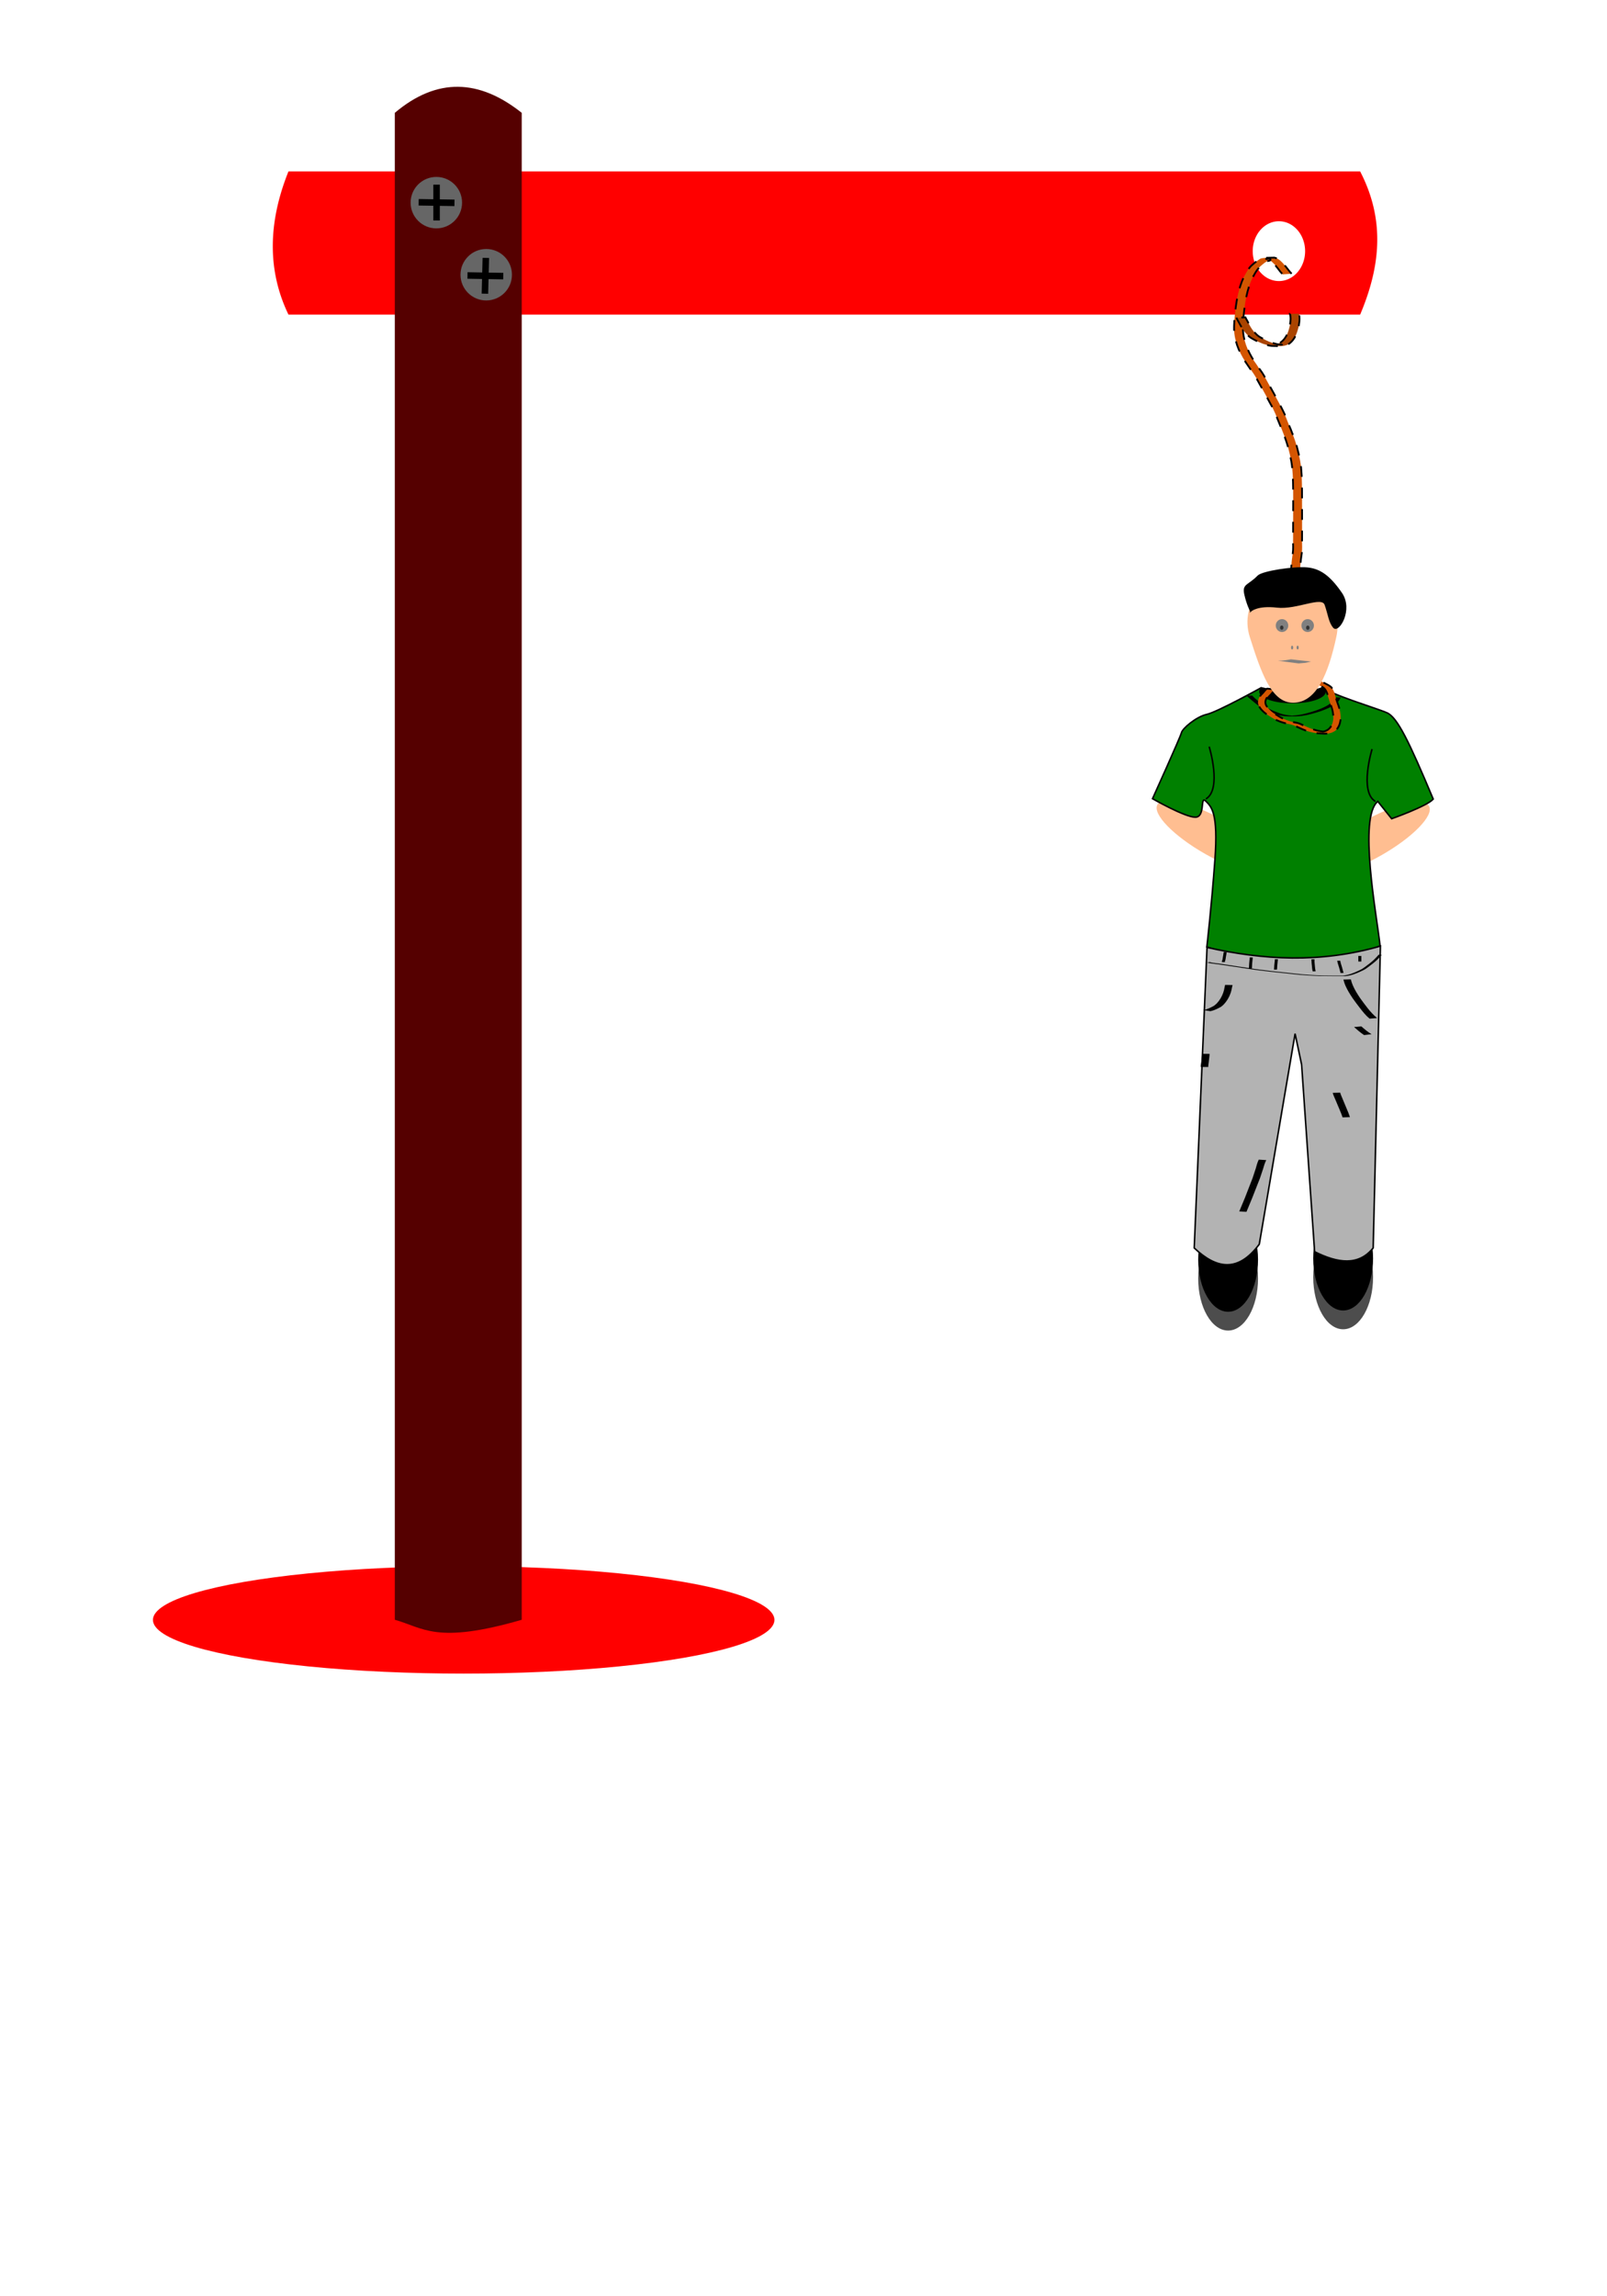 <?xml version="1.0" encoding="UTF-8" standalone="no"?>
<svg
   width="28cm"
   height="40cm"
   viewBox="0 0 280 400"
   version="1.1"
   id="svg8"
   inkscape:version="1.1.2 (b8e25be833, 2022-02-05)"
   sodipodi:docname="forca.svg"
   xmlns:inkscape="http://www.inkscape.org/namespaces/inkscape"
   xmlns:sodipodi="http://sodipodi.sourceforge.net/DTD/sodipodi-0.dtd"
   xmlns="http://www.w3.org/2000/svg"
   xmlns:svg="http://www.w3.org/2000/svg"
   xmlns:rdf="http://www.w3.org/1999/02/22-rdf-syntax-ns#"
   xmlns:cc="http://creativecommons.org/ns#"
   xmlns:dc="http://purl.org/dc/elements/1.1/">
  <defs
     id="defs2">
    <inkscape:path-effect
       effect="spiro"
       id="path-effect4198"
       is_visible="true"
       lpeversion="1" />
    <inkscape:path-effect
       effect="spiro"
       id="path-effect4194"
       is_visible="true"
       lpeversion="1" />
  </defs>
  <sodipodi:namedview
     id="base"
     pagecolor="#ffffff"
     bordercolor="#666666"
     borderopacity="1.0"
     inkscape:pageopacity="0.0"
     inkscape:pageshadow="2"
     inkscape:zoom="0.5"
     inkscape:cx="276"
     inkscape:cy="633"
     inkscape:document-units="cm"
     inkscape:current-layer="g9021"
     inkscape:document-rotation="0"
     showgrid="false"
     units="cm"
     inkscape:pagecheckerboard="true"
     inkscape:showpageshadow="false"
     showguides="false"
     inkscape:window-width="1920"
     inkscape:window-height="1017"
     inkscape:window-x="-8"
     inkscape:window-y="-8"
     inkscape:window-maximized="1" />
  <g
     inkscape:groupmode="layer"
     id="layer8"
     inkscape:label="banco" />
  <g
     inkscape:groupmode="layer"
     id="layer6"
     inkscape:label="sapatos">
    <g
       id="g12396"
       transform="matrix(1,0,0,1.15,3.873334e-8,-28.973)"
       style="stroke-width:0.933">
      <ellipse
         style="fill:#4d4d4d;fill-opacity:1;fill-rule:evenodd;stroke:none;stroke-width:0;stop-color:#000000"
         id="ellipse12372"
         cx="213.983"
         cy="218.85"
         rx="5.212"
         ry="7.888" />
      <ellipse
         style="fill:#4d4d4d;fill-opacity:1;fill-rule:evenodd;stroke:none;stroke-width:0;stop-color:#000000"
         id="ellipse12374"
         cx="234.028"
         cy="218.656"
         rx="5.212"
         ry="7.888" />
    </g>
    <ellipse
       style="fill:#000000;fill-opacity:1;fill-rule:evenodd;stroke:none;stroke-width:0;stop-color:#000000"
       id="path12288"
       cx="213.983"
       cy="219.434"
       rx="5.212"
       ry="9.071" />
    <ellipse
       style="fill:#000000;fill-opacity:1;fill-rule:evenodd;stroke:none;stroke-width:0;stop-color:#000000"
       id="ellipse12370"
       cx="234.028"
       cy="219.211"
       rx="5.212"
       ry="9.071" />
  </g>
  <g
     inkscape:label="forca"
     inkscape:groupmode="layer"
     id="layer1"
     style="display:inline">
    <path
       id="rect846"
       style="fill:#ff0000;fill-rule:evenodd;stroke:#ff0000;stroke-width:0;stop-color:#000000"
       d="m 50.262,29.86 c -3.642,9.071 -3.642,17.387 0,24.946 H 236.988 c 3.374,-7.994 4.535,-16.199 0,-24.946 z m 172.573,8.679 a 4.565,5.212 0 0 1 4.565,5.212 4.565,5.212 0 0 1 -4.565,5.212 4.565,5.212 0 0 1 -4.565,-5.212 4.565,5.212 0 0 1 4.565,-5.212 z" />
    <ellipse
       style="fill:#ff0000;fill-rule:evenodd;stroke:#ff0000;stroke-width:0;stop-color:#000000"
       id="path972"
       cx="80.792"
       cy="282.178"
       rx="54.145"
       ry="9.355" />
    <path
       id="rect844"
       style="fill:#550000;fill-rule:evenodd;stroke:#ff0000;stroke-width:0;stop-color:#000000"
       d="m 68.792,19.655 c 7.371,-6.225 14.741,-5.869 22.112,0 V 282.159 c -14.958,4.336 -17.143,1.373 -22.112,0 z"
       sodipodi:nodetypes="ccccc" />
    <circle
       style="fill:#666666;fill-rule:evenodd;stroke:#ff0000;stroke-width:0;stop-color:#000000"
       id="path1604"
       cx="76.027"
       cy="35.301"
       r="4.482" />
    <circle
       style="fill:#666666;fill-rule:evenodd;stroke:#ff0000;stroke-width:0;stop-color:#000000"
       id="path1604-8"
       cx="84.719"
       cy="47.857"
       r="4.482" />
    <rect
       style="fill:#000000;fill-rule:evenodd;stroke:#ff0000;stroke-width:0;stop-color:#000000"
       id="rect1876"
       width="1.134"
       height="6.237"
       x="75.501"
       y="32.166" />
    <rect
       style="fill:#000000;fill-rule:evenodd;stroke:#ff0000;stroke-width:0;stop-color:#000000"
       id="rect1958"
       width="1.134"
       height="6.237"
       x="45.983"
       y="-88.52"
       transform="rotate(91.005)" />
    <rect
       style="fill:#000000;fill-rule:evenodd;stroke:#ff0000;stroke-width:0;stop-color:#000000"
       id="rect2173"
       width="1.134"
       height="6.237"
       x="85.209"
       y="42.738"
       transform="rotate(1.47)" />
    <rect
       style="fill:#000000;fill-rule:evenodd;stroke:#ff0000;stroke-width:0;stop-color:#000000"
       id="rect2175"
       width="1.134"
       height="6.237"
       x="33.509"
       y="-79.735"
       transform="rotate(90.907)" />
    <circle
       id="path2819"
       style="fill:#666666;stroke:#ff0000;stroke-width:0.265"
       cx="234.534"
       cy="52.539"
       r="0" />
    <circle
       id="path2821"
       style="fill:#666666;stroke:#ff0000;stroke-width:0.265"
       cx="234.534"
       cy="52.539"
       r="0" />
    <path
       style="fill:#d45500;fill-opacity:1;fill-rule:evenodd;stroke:#000000;stroke-width:0.312;stop-color:#000000;stroke-opacity:1;stroke-miterlimit:4;stroke-dasharray:1.873, 1.873;stroke-dashoffset:0"
       id="path16054"
       d="m 225.045,47.683 c -0.65,-0.687 -1.137,-1.516 -1.837,-2.157 -0.168,-0.154 -0.339,-0.312 -0.539,-0.423 -0.194,-0.107 -0.417,-0.149 -0.625,-0.224 -0.742,0.038 -1.494,-0.013 -2.227,0.114 -0.258,0.044 -0.465,0.242 -0.683,0.388 -0.305,0.204 -1.06,0.825 -1.291,1.093 -0.482,0.56 -0.781,1.165 -1.14,1.803 -0.992,2.127 -1.33,4.463 -1.565,6.776 -0.104,1.173 -0.198,2.353 0.003,3.522 0.105,0.614 0.233,0.967 0.414,1.564 0.346,0.99 0.82,1.933 1.394,2.811 0.297,0.454 0.613,0.894 0.913,1.346 0.185,0.261 0.38,0.515 0.555,0.783 0.498,0.763 0.707,1.196 1.155,1.997 0.586,1.047 1.166,2.094 1.728,3.155 0.679,1.164 1.159,2.418 1.663,3.662 0.689,1.702 0.052,0.061 0.689,1.725 0.632,1.521 1.029,3.12 1.341,4.733 0.284,1.649 0.298,3.327 0.323,4.995 0.017,1.601 0.003,3.202 -0.002,4.803 -0.003,1.196 -0.005,2.391 -0.008,3.587 -0.025,0.685 0.032,1.375 -0.001,2.06 -0.014,0.299 -0.074,0.712 -0.112,1.007 -0.131,0.822 -0.193,1.651 -0.24,2.481 0,0 1.564,0.009 1.564,0.009 v 0 c 0.045,-0.826 0.111,-1.651 0.239,-2.469 0.038,-0.296 0.1,-0.729 0.114,-1.027 0.033,-0.685 -0.028,-1.374 -5.3e-4,-2.06 -10e-4,-1.196 -10e-4,-2.391 0.002,-3.587 0.002,-1.602 -0.001,-3.204 -0.012,-4.805 -0.021,-1.677 -0.031,-3.365 -0.315,-5.023 -0.318,-1.621 -0.708,-3.232 -1.349,-4.759 -0.721,-1.881 0.083,0.191 -0.692,-1.726 -0.21,-0.52 -0.475,-1.248 -0.707,-1.763 -0.264,-0.585 -0.674,-1.354 -0.966,-1.916 -0.562,-1.061 -1.143,-2.109 -1.728,-3.158 -0.401,-0.72 -0.7,-1.322 -1.145,-2.014 -0.171,-0.267 -0.366,-0.519 -0.549,-0.778 -0.153,-0.233 -0.306,-0.466 -0.459,-0.699 -0.15,-0.214 -0.307,-0.425 -0.451,-0.643 -0.572,-0.864 -1.044,-1.795 -1.394,-2.77 -0.169,-0.556 -0.313,-0.966 -0.414,-1.537 -0.204,-1.156 -0.108,-2.327 -0.015,-3.488 0.23,-2.294 0.56,-4.61 1.564,-6.712 0.388,-0.677 0.622,-1.168 1.146,-1.754 0.193,-0.216 0.422,-0.396 0.646,-0.579 0.207,-0.169 0.418,-0.336 0.645,-0.476 0.216,-0.133 0.769,-0.102 0.68,-0.339 -0.101,-0.271 -0.571,-0.089 -0.857,-0.133 0.207,0.057 0.428,0.076 0.621,0.17 0.201,0.098 0.373,0.251 0.541,0.398 0.709,0.624 1.182,1.457 1.818,2.147 0,0 1.566,-0.109 1.566,-0.109 z" />
    <path
       style="fill:#aa4400;fill-opacity:1;fill-rule:evenodd;stroke:#000000;stroke-width:0.312;stop-color:#000000;stroke-opacity:1;stroke-miterlimit:4;stroke-dasharray:1.873,1.873;stroke-dashoffset:0"
       id="path16056"
       d="m 215.422,55.333 c 0.039,0.084 0.073,0.171 0.116,0.253 0.135,0.26 0.284,0.513 0.425,0.77 0.154,0.28 0.438,0.793 0.615,1.053 0.125,0.184 0.267,0.356 0.401,0.533 0.324,0.347 0.501,0.573 0.887,0.848 0.158,0.112 0.331,0.201 0.499,0.296 0.575,0.324 1.115,0.571 1.729,0.808 0.549,0.163 1.106,0.37 1.688,0.371 0.671,2.64e-4 1.77,0.146 2.516,-0.209 0.159,-0.076 0.299,-0.188 0.448,-0.283 0.928,-0.754 1.295,-1.867 1.55,-2.992 0.081,-0.541 0.176,-1.086 0.116,-1.635 -0.018,-0.172 -0.064,-0.339 -0.096,-0.509 0,0 -1.563,0.03 -1.563,0.03 v 0 c 0.032,0.161 0.078,0.32 0.097,0.484 0.061,0.535 -0.034,1.068 -0.115,1.595 -0.249,1.09 -0.609,2.169 -1.544,2.865 -0.148,0.082 -0.288,0.181 -0.445,0.245 -0.54,0.22 -1.201,0.115 0.581,0.177 0.177,0.006 -0.355,-0.007 -0.53,-0.032 -0.354,-0.051 -0.817,-0.197 -1.157,-0.295 -0.2,-0.073 -0.403,-0.137 -0.599,-0.219 -0.396,-0.165 -0.747,-0.363 -1.124,-0.566 -0.166,-0.089 -0.34,-0.164 -0.497,-0.269 -0.385,-0.256 -0.565,-0.479 -0.888,-0.811 -0.133,-0.173 -0.275,-0.338 -0.398,-0.518 -0.326,-0.473 -0.572,-0.996 -0.845,-1.5 -0.056,-0.104 -0.122,-0.202 -0.177,-0.306 -0.041,-0.076 -0.073,-0.157 -0.11,-0.235 0,0 -1.58,0.051 -1.58,0.051 z" />
  </g>
  <g
     inkscape:groupmode="layer"
     id="layer4"
     inkscape:label="braços"
     style="display:inline">
    <ellipse
       style="fill:#ffbe91;fill-opacity:1;fill-rule:evenodd;stroke:none;stroke-width:0;stop-color:#000000"
       id="ellipse10633"
       cx="-22.186"
       cy="256.061"
       rx="3.335"
       ry="11.47"
       transform="rotate(-60.379)" />
    <ellipse
       style="fill:#ffbe91;fill-opacity:1;fill-rule:evenodd;stroke:none;stroke-width:0;stop-color:#000000"
       id="ellipse10890"
       cx="-245.227"
       cy="-135.65"
       rx="3.335"
       ry="11.47"
       transform="matrix(-0.494,-0.869,-0.869,0.494,0,0)" />
  </g>
  <g
     inkscape:groupmode="layer"
     id="layer3"
     inkscape:label="tronco"
     style="display:inline">
    <g
       id="g10631"
       transform="matrix(0.355,0,0,0.355,146.067,69.625)"
       style="stroke-width:2.815">
      <path
         style="fill:#008000;stroke:#000000;stroke-width:0.745px;stroke-linecap:butt;stroke-linejoin:miter;stroke-opacity:1"
         d="m 207.509,141.363 c 0,0 -21.545,11.906 -26.647,13.04 -5.103,1.134 -11.906,6.804 -12.473,9.071 -0.567,2.268 -14.174,32.317 -14.174,32.317 0,0 15.875,9.071 20.978,9.071 5.103,0 2.268,-10.772 5.103,-7.938 2.835,2.835 6.237,5.67 4.536,28.915 -1.701,23.246 -3.969,42.711 -3.969,42.711 0,0 48.759,15.875 85.045,-0.567 -1.701,-15.308 -10.772,-62.933 -1.134,-70.871 6.804,8.504 6.804,8.504 6.804,8.504 0,0 17.576,-6.237 20.411,-9.638 -11.906,-28.348 -17.576,-40.065 -22.679,-42.333 -5.103,-2.268 -28.732,-9.251 -31.137,-12.458 -4.209,1.604 -14.017,4.357 -30.662,0.174 z"
         id="path9397" />
      <path
         id="path9397-9"
         style="fill:#000000;stroke:none;stroke-width:0.745px;stroke-linecap:butt;stroke-linejoin:miter;stroke-opacity:1"
         d="m 238.075,141.095 c -4.828,1.568 -14.686,3.663 -30.566,0.268 a 16.336,5.738 0 0 0 -0.911,1.885 16.336,5.738 0 0 0 16.336,5.738 16.336,5.738 0 0 0 16.336,-5.738 16.336,5.738 0 0 0 -1.195,-2.153 z" />
      <path
         style="fill:none;stroke:#000000;stroke-width:0.745px;stroke-linecap:butt;stroke-linejoin:miter;stroke-opacity:1"
         d="m 182.011,170.251 c 0,0 6.414,20.847 -1.604,25.658"
         id="path10425" />
      <path
         style="fill:none;stroke:#000000;stroke-width:0.745px;stroke-linecap:butt;stroke-linejoin:miter;stroke-opacity:1"
         d="m 261.974,171.457 c 0,0 -6.414,20.847 1.604,25.658"
         id="path10507" />
      <path
         style="fill:#000000;fill-opacity:1;fill-rule:evenodd;stroke:none;stroke-width:0;stop-color:#000000"
         id="path10544"
         d="m 200.483,145.308 c 0.088,0.095 0.171,0.195 0.263,0.285 0.186,0.182 0.378,0.357 0.57,0.533 1.147,1.048 2.358,2.02 3.566,2.995 1.314,1.063 2.7,2.033 4.183,2.847 0.901,0.494 1.115,0.571 2.067,1.006 1.402,0.561 2.794,1.166 4.245,1.595 0.783,0.232 1.159,0.296 1.957,0.467 1.153,0.207 2.319,0.341 3.491,0.356 1.272,0.017 2.544,0.023 3.816,0.003 0.867,-0.014 2.005,-0.14 2.867,-0.223 3.178,-0.424 6.251,-1.364 9.293,-2.343 1.342,-0.492 2.674,-1.011 3.969,-1.616 0.472,-0.221 1.293,-0.628 1.759,-0.904 0.234,-0.139 0.457,-0.297 0.685,-0.445 0.781,-0.526 1.517,-1.135 2.161,-1.825 0.091,-0.097 0.175,-0.2 0.262,-0.301 0.272,-0.326 0.456,-0.711 0.657,-1.081 0.139,-0.255 0.143,-0.253 0.296,-0.498 0,0 -2.596,-0.143 -2.596,-0.143 v 0 c -0.309,0.513 -0.555,1.068 -0.935,1.536 -0.698,0.779 -1.475,1.488 -2.352,2.061 -0.222,0.143 -0.44,0.294 -0.667,0.428 -0.256,0.151 -0.519,0.291 -0.783,0.429 -1.552,0.812 -3.177,1.469 -4.825,2.058 -3.049,0.97 -6.13,1.907 -9.318,2.287 -0.475,0.043 -0.949,0.095 -1.425,0.128 -0.48,0.034 -0.968,-0.009 -1.442,0.072 -0.326,0.056 1.317,0.059 0.991,0.005 -0.425,-0.071 -0.861,-0.025 -1.29,-0.055 -0.857,-0.06 -1.308,-0.144 -2.149,-0.269 -0.735,-0.15 -1.237,-0.239 -1.96,-0.441 -1.459,-0.408 -2.855,-1.011 -4.263,-1.563 -0.827,-0.376 -1.272,-0.563 -2.069,-0.984 -1.491,-0.789 -2.877,-1.745 -4.187,-2.806 -0.806,-0.65 -1.144,-0.915 -1.93,-1.582 -0.715,-0.607 -1.423,-1.227 -2.063,-1.914 -0.079,-0.085 -0.149,-0.178 -0.223,-0.267 0,0 -2.622,0.169 -2.622,0.169 z" />
    </g>
  </g>
  <g
     inkscape:groupmode="layer"
     id="layer5"
     inkscape:label="calças"
     style="display:inline">
    <path
       style="fill:#b3b3b3;stroke:#000000;stroke-width:0.265px;stroke-linecap:butt;stroke-linejoin:miter;stroke-opacity:1"
       d="m 210.311,165.039 c 9.743,2.177 19.713,2.788 30.209,-0.232 l -1.26,52.582 c -2.546,3.17 -6.153,2.678 -10.205,0.652 l -2.268,-32.599 -1.134,-5.379 -6.237,36.674 c -3.78,5.08 -7.56,4.237 -11.339,0.652 z"
       id="path11072"
       sodipodi:nodetypes="ccccccccc" />
    <path
       style="fill:#000000;fill-opacity:1;fill-rule:evenodd;stroke:none;stroke-width:0;stop-color:#000000"
       id="path12042"
       d="m 210.907,176.145 c 0.517,-0.11 1.01,-0.328 1.477,-0.572 0.152,-0.079 0.309,-0.151 0.448,-0.252 0.153,-0.112 0.281,-0.255 0.421,-0.382 0.53,-0.567 0.927,-1.249 1.178,-1.983 0.126,-0.369 0.155,-0.569 0.232,-0.946 0.031,-0.14 0.063,-0.28 0.094,-0.42 0,0 -1.298,-0.028 -1.298,-0.028 v 0 c -0.031,0.141 -0.062,0.282 -0.092,0.423 -0.077,0.378 -0.1,0.552 -0.228,0.922 -0.248,0.718 -0.639,1.38 -1.172,1.923 -0.14,0.118 -0.27,0.251 -0.421,0.355 -0.14,0.096 -0.295,0.167 -0.447,0.244 -0.466,0.235 -0.967,0.459 -1.492,0.512 0,0 1.301,0.206 1.301,0.206 z" />
    <path
       style="fill:#000000;fill-opacity:1;fill-rule:evenodd;stroke:none;stroke-width:0;stop-color:#000000"
       id="path12044"
       d="m 239.942,177.34 c -1.188,-0.987 -2.08,-2.27 -2.983,-3.509 -0.459,-0.685 -0.899,-1.39 -1.23,-2.147 -0.202,-0.462 -0.231,-0.616 -0.366,-1.083 0,0 -1.292,0.037 -1.292,0.037 v 0 c 0.137,0.467 0.174,0.645 0.376,1.105 0.337,0.765 0.788,1.475 1.25,2.168 0.616,0.847 0.603,0.843 1.249,1.676 0.512,0.66 1.034,1.324 1.683,1.856 0,0 1.313,-0.103 1.313,-0.103 z" />
    <path
       style="fill:#000000;fill-opacity:1;fill-rule:evenodd;stroke:none;stroke-width:0;stop-color:#000000"
       id="path12046"
       d="m 238.985,180.149 c -0.657,-0.36 -1.22,-0.87 -1.784,-1.356 0,0 -1.275,0.109 -1.275,0.109 v 0 c 0.562,0.495 1.125,0.997 1.756,1.403 0,0 1.303,-0.156 1.303,-0.156 z" />
    <path
       style="fill:#000000;fill-opacity:1;fill-rule:evenodd;stroke:none;stroke-width:0;stop-color:#000000"
       id="path12050"
       d="m 210.53,185.863 c -10e-4,-0.069 -0.007,-0.139 -0.003,-0.208 0.004,-0.06 0.074,-0.579 0.077,-0.599 0.048,-0.364 0.089,-0.728 0.124,-1.094 0.009,-0.127 0.017,-0.255 0.026,-0.382 0,0 -1.301,-0.009 -1.301,-0.009 v 0 c -0.009,0.126 -0.018,0.252 -0.027,0.379 -0.035,0.364 -0.075,0.726 -0.125,1.089 -0.011,0.078 -0.076,0.515 -0.085,0.617 -0.006,0.069 -0.002,0.139 -0.003,0.208 0,0 1.317,0 1.317,0 z" />
    <path
       style="fill:#000000;fill-opacity:1;fill-rule:evenodd;stroke:none;stroke-width:0;stop-color:#000000"
       id="path12052"
       d="m 219.32,202.005 c -0.152,0.344 -0.183,0.394 -0.311,0.803 -0.073,0.236 -0.131,0.478 -0.203,0.714 -0.062,0.203 -0.499,1.534 -0.559,1.698 -0.128,0.353 -0.272,0.698 -0.408,1.047 -0.6,1.607 -1.24,3.19 -1.913,4.758 0,0 1.258,0.066 1.258,0.066 v 0 c 0.669,-1.573 1.31,-3.158 1.92,-4.763 0.139,-0.352 0.287,-0.699 0.418,-1.055 0.06,-0.161 0.506,-1.506 0.569,-1.704 0.074,-0.233 0.136,-0.471 0.213,-0.703 0.131,-0.391 0.169,-0.452 0.324,-0.781 0,0 -1.31,-0.082 -1.31,-0.082 z" />
    <path
       style="fill:#000000;fill-opacity:1;fill-rule:evenodd;stroke:none;stroke-width:0;stop-color:#000000"
       id="path12054"
       d="m 232.21,190.368 c 0.028,0.097 0.051,0.196 0.085,0.291 0.08,0.222 0.305,0.721 0.387,0.915 0.242,0.573 0.475,1.149 0.723,1.72 0.36,0.863 0.184,0.415 0.524,1.347 0,0 1.279,-0.044 1.279,-0.044 v 0 c -0.334,-0.94 -0.159,-0.488 -0.52,-1.355 -0.245,-0.571 -0.478,-1.146 -0.716,-1.72 -0.035,-0.085 -0.325,-0.76 -0.373,-0.898 -0.032,-0.094 -0.051,-0.192 -0.076,-0.287 0,0 -1.315,0.032 -1.315,0.032 z" />
    <path
       style="fill:#000000;fill-opacity:1;fill-rule:evenodd;stroke:none;stroke-width:0;stop-color:#000000"
       id="path12169"
       d="m 210.309,167.655 c 0.273,0.084 0.267,0.091 0.594,0.141 0.767,0.115 1.537,0.206 2.304,0.319 1.27,0.187 2.538,0.384 3.808,0.573 2.733,0.448 5.491,0.689 8.242,0.991 1.589,0.19 3.187,0.284 4.787,0.33 1.479,0.028 2.959,0.022 4.439,0.02 0.939,-0.098 1.824,-0.436 2.67,-0.841 0.228,-0.109 0.459,-0.212 0.676,-0.341 0.209,-0.124 0.399,-0.279 0.598,-0.418 0.504,-0.381 1.017,-0.758 1.477,-1.193 0.283,-0.268 0.585,-0.614 0.845,-0.903 0,0 -0.518,-0.038 -0.518,-0.038 v 0 c -0.275,0.304 -0.546,0.616 -0.845,0.897 -0.46,0.432 -0.971,0.809 -1.475,1.188 -0.199,0.137 -0.389,0.288 -0.597,0.411 -0.217,0.128 -0.448,0.231 -0.676,0.339 -0.845,0.401 -1.73,0.732 -2.668,0.819 -1.138,0.001 -2.276,0.004 -3.414,-0.019 -1.601,-0.044 -3.202,-0.135 -4.793,-0.324 -2.755,-0.301 -5.517,-0.541 -8.255,-0.987 -0.645,-0.096 -1.291,-0.192 -1.936,-0.288 -0.622,-0.095 -1.243,-0.193 -1.865,-0.286 -0.49,-0.073 -0.981,-0.141 -1.471,-0.212 -0.272,-0.036 -0.544,-0.067 -0.815,-0.107 -0.322,-0.047 -0.318,-0.053 -0.588,-0.127 0,0 -0.524,0.058 -0.524,0.058 z" />
    <path
       style="fill:#000000;fill-opacity:1;fill-rule:evenodd;stroke:none;stroke-width:0;stop-color:#000000"
       id="path12171"
       d="m 236.671,166.519 c 0.001,0.324 0.002,0.648 0.002,0.972 0,0 0.522,0 0.522,0 v 0 c 5.3e-4,-0.324 8e-4,-0.648 0.002,-0.972 0,0 -0.527,0 -0.527,0 z" />
    <path
       style="fill:#000000;fill-opacity:1;fill-rule:evenodd;stroke:none;stroke-width:0;stop-color:#000000"
       id="path12175"
       d="m 228.508,167.103 c -0.01,0.441 0.051,0.878 0.089,1.317 0.007,0.265 0.07,0.525 0.122,0.784 0,0 0.516,-0.01 0.516,-0.01 v 0 c -0.051,-0.257 -0.112,-0.515 -0.12,-0.778 -0.039,-0.436 -0.1,-0.873 -0.082,-1.312 0,0 -0.525,0 -0.525,0 z" />
    <path
       style="fill:#000000;fill-opacity:1;fill-rule:evenodd;stroke:none;stroke-width:0;stop-color:#000000"
       id="path12177"
       d="m 222.129,167.086 c 5.3e-4,0.043 0.004,0.085 0.001,0.128 -0.003,0.053 -0.034,0.306 -0.039,0.346 -0.023,0.195 -0.044,0.391 -0.062,0.587 -0.02,0.252 -0.021,0.503 -0.052,0.754 0,0 0.521,0.006 0.521,0.006 v 0 c 0.03,-0.251 0.031,-0.503 0.051,-0.755 0.018,-0.196 0.038,-0.39 0.062,-0.585 0.007,-0.057 0.037,-0.285 0.042,-0.352 0.003,-0.042 8e-4,-0.085 0.001,-0.128 0,0 -0.526,0 -0.526,0 z" />
    <path
       style="fill:#000000;fill-opacity:1;fill-rule:evenodd;stroke:none;stroke-width:0;stop-color:#000000"
       id="path12179"
       d="m 217.734,166.786 c 2.5e-4,0.027 0.002,0.211 0.002,0.216 -0.007,0.121 -0.026,0.24 -0.038,0.36 -0.026,0.255 -0.021,0.213 -0.044,0.469 -0.026,0.288 -0.038,0.578 -0.048,0.867 0,0 0.52,0.002 0.52,0.002 v 0 c 0.009,-0.288 0.021,-0.577 0.046,-0.864 0.019,-0.214 0.022,-0.254 0.045,-0.468 0.013,-0.122 0.034,-0.244 0.042,-0.366 0.005,-0.072 -0.002,-0.144 0.002,-0.216 0,0 -0.527,0 -0.527,0 z" />
    <path
       style="fill:#000000;fill-opacity:1;fill-rule:evenodd;stroke:none;stroke-width:0;stop-color:#000000"
       id="path12181"
       d="m 213.229,165.811 c -0.008,0.029 -0.017,0.057 -0.023,0.086 -0.031,0.148 -0.018,0.127 -0.043,0.286 -0.033,0.201 -0.072,0.402 -0.103,0.603 -0.021,0.275 -0.104,0.537 -0.182,0.799 0,0 0.52,0.015 0.52,0.015 v 0 c 0.079,-0.265 0.161,-0.529 0.182,-0.806 0.032,-0.202 0.072,-0.403 0.106,-0.604 0.022,-0.133 0.016,-0.153 0.046,-0.278 0.006,-0.026 0.016,-0.051 0.024,-0.076 0,0 -0.527,-0.025 -0.527,-0.025 z" />
    <path
       style="fill:#000000;fill-opacity:1;fill-rule:evenodd;stroke:none;stroke-width:0;stop-color:#000000"
       id="path12183"
       d="m 232.982,167.365 c 0.016,0.058 0.032,0.115 0.048,0.173 0.016,0.074 0.028,0.149 0.048,0.222 0.072,0.261 0.166,0.515 0.241,0.775 0.091,0.319 0.172,0.64 0.261,0.96 0,0 0.517,-0.014 0.517,-0.014 v 0 c -0.088,-0.32 -0.169,-0.642 -0.259,-0.962 -0.073,-0.258 -0.167,-0.511 -0.236,-0.77 -0.036,-0.133 -0.047,-0.271 -0.093,-0.401 0,0 -0.526,0.017 -0.526,0.017 z" />
  </g>
  <g
     inkscape:groupmode="layer"
     id="layer9"
     inkscape:label="corda">
    <path
       style="fill:#d45500;fill-opacity:1;fill-rule:evenodd;stroke:#000000;stroke-width:0.312;stop-color:#000000;stroke-opacity:1;stroke-miterlimit:4;stroke-dasharray:1.873, 1.873;stroke-dashoffset:0"
       id="path16172"
       d="m 220.79,119.958 c -0.282,0.127 -0.462,0.434 -0.681,0.681 -0.019,0.021 -0.462,0.489 -0.47,0.498 -0.253,0.31 -0.429,0.663 -0.442,1.135 -0.004,0.129 0.003,0.261 0.032,0.384 0.086,0.357 0.232,0.517 0.414,0.793 0.649,0.819 1.483,1.265 2.285,1.749 0.737,0.402 1.509,0.672 2.291,0.861 0.342,0.07 0.689,0.122 1.024,0.245 0.563,0.207 1.116,0.484 1.672,0.722 0.83,0.366 1.688,0.589 2.557,0.694 0.844,0.038 1.719,0.211 2.544,-0.09 0.297,-0.109 0.375,-0.174 0.655,-0.344 0.357,-0.314 0.638,-0.746 0.786,-1.285 0.076,-0.278 0.095,-0.488 0.134,-0.777 0.021,-0.595 -0.065,-1.198 -0.21,-1.761 -0.087,-0.34 -0.169,-0.546 -0.285,-0.873 -0.145,-0.414 -0.29,-0.83 -0.412,-1.257 -0.124,-0.432 -0.099,-0.469 -0.268,-0.875 -0.052,-0.125 -0.118,-0.239 -0.176,-0.359 -0.16,-0.232 -0.207,-0.334 -0.407,-0.5 -0.162,-0.135 -0.437,-0.287 -0.608,-0.378 -0.271,-0.143 -0.545,-0.277 -0.817,-0.42 -0.527,-0.302 -1.044,-0.636 -1.528,-1.048 -0.305,-0.259 -0.356,-0.325 -0.647,-0.621 -0.486,-0.524 -0.959,-1.123 -1.222,-1.895 -0.043,-0.127 -0.073,-0.261 -0.109,-0.391 -0.184,-0.861 -0.173,-1.765 -0.18,-2.652 -0.011,-0.839 0.082,-1.674 0.147,-2.508 0,0 -1.278,-0.017 -1.278,-0.017 v 0 c -0.062,0.84 -0.156,1.68 -0.146,2.526 0.003,0.906 -0.003,1.829 0.178,2.71 0.037,0.138 0.066,0.281 0.11,0.415 0.261,0.795 0.739,1.423 1.232,1.966 0.108,0.114 0.214,0.232 0.325,0.342 0.571,0.564 1.209,0.991 1.857,1.374 1.105,0.593 -0.257,-0.132 0.811,0.418 0.272,0.14 0.578,0.275 0.809,0.524 0.071,0.077 0.131,0.17 0.197,0.255 0.059,0.111 0.125,0.216 0.178,0.333 0.178,0.4 0.144,0.424 0.268,0.865 0.121,0.431 0.268,0.85 0.414,1.266 0.103,0.288 0.203,0.545 0.283,0.846 0.141,0.532 0.227,1.117 0.206,1.681 -0.04,0.285 -0.054,0.461 -0.134,0.733 -0.148,0.505 -0.424,0.895 -0.774,1.164 -0.279,0.155 -0.356,0.216 -0.652,0.307 -0.11,0.034 -0.447,0.057 -0.335,0.076 0.315,0.052 0.636,0.019 0.953,0.027 0.21,0.005 -0.87,-0.025 -0.631,-0.031 -0.873,-0.087 -1.736,-0.292 -2.57,-0.653 -0.587,-0.248 -0.563,-0.233 -1.149,-0.501 -0.17,-0.078 -0.338,-0.168 -0.51,-0.238 -0.332,-0.134 -0.68,-0.197 -1.023,-0.254 -0.782,-0.174 -1.552,-0.437 -2.293,-0.818 -1.21,-0.718 0.419,0.254 -0.824,-0.506 -0.132,-0.081 -0.269,-0.148 -0.399,-0.235 -0.378,-0.253 -0.734,-0.569 -1.052,-0.94 -0.152,-0.213 -0.323,-0.402 -0.403,-0.688 -0.148,-0.53 0.123,-1.015 0.402,-1.344 0.123,-0.13 0.352,-0.369 0.475,-0.507 0.112,-0.126 0.254,-0.314 0.376,-0.426 0.103,-0.095 0.224,-0.15 0.318,-0.263 0,0 -1.293,-0.136 -1.293,-0.136 z" />
  </g>
  <g
     inkscape:groupmode="layer"
     id="layer2"
     inkscape:label="rosto">
    <g
       id="g9021"
       style="display:inline;stroke-width:1.152"
       transform="matrix(0.855,0,0,0.88,30.489,10.462)">
      <path
         id="path6109"
         style="fill:#ffbe91;fill-rule:evenodd;stroke-width:0;stop-color:#000000;fill-opacity:1"
         d="m 236.667,114.191 c -1.609,7.196 -4.001,13.029 -8.82,13.029 -4.392,0 -6.468,-5.833 -8.82,-13.029 -2.242,-6.858 3.949,-13.029 8.82,-13.029 4.871,0 10.392,5.997 8.82,13.029 z"
         sodipodi:nodetypes="sssss" />
      <circle
         style="fill:#808080;fill-rule:evenodd;stroke:#ff0000;stroke-width:0;stop-color:#000000"
         id="path6519"
         cx="225.598"
         cy="111.942"
         r="1.276" />
      <circle
         style="fill:#808080;fill-rule:evenodd;stroke:#ff0000;stroke-width:0;stop-color:#000000"
         id="circle6601"
         cx="230.826"
         cy="111.942"
         r="1.276" />
      <g
         id="g6793"
         transform="translate(4.181,1.704)"
         style="fill:#808080;stroke-width:1.152">
        <ellipse
           style="fill:#808080;fill-rule:evenodd;stroke:#ff0000;stroke-width:0;stop-color:#000000"
           id="circle6787"
           cx="223.475"
           cy="114.592"
           rx="0.211"
           ry="0.374" />
        <ellipse
           style="fill:#808080;fill-rule:evenodd;stroke:#ff0000;stroke-width:0;stop-color:#000000"
           id="circle6789"
           cx="224.602"
           cy="114.592"
           rx="0.211"
           ry="0.374" />
      </g>
      <path
         style="fill:#808080;fill-opacity:1;fill-rule:evenodd;stroke:none;stroke-width:0;stop-color:#000000"
         id="path8699"
         d="m 228.986,119.44 c 0.201,-0.019 1.379,-0.131 1.381,-0.131 0.385,-0.061 0.759,-0.159 1.138,-0.238 0,0 -4.089,-0.45 -4.089,-0.45 v 0 c -0.391,0.064 -0.779,0.144 -1.173,0.192 -0.502,0.062 -0.98,0.068 -1.481,0.084 0,0 4.223,0.543 4.223,0.543 z" />
      <ellipse
         style="fill:#333333;fill-rule:evenodd;stroke:#ff0000;stroke-width:0;stop-color:#000000"
         id="circle9294"
         cx="230.852"
         cy="112.37"
         rx="0.354"
         ry="0.425" />
      <ellipse
         style="fill:#333333;fill-rule:evenodd;stroke:#ff0000;stroke-width:0;stop-color:#000000"
         id="ellipse9314"
         cx="225.543"
         cy="112.359"
         rx="0.354"
         ry="0.425" />
    </g>
  </g>
  <g
     inkscape:groupmode="layer"
     id="layer7"
     inkscape:label="cabelo">
    <path
       style="display:inline;fill:#000000;stroke:#000000;stroke-width:0.265px;stroke-linecap:butt;stroke-linejoin:miter;stroke-opacity:1"
       d="m 217.927,106.412 c 0,0 1.091,-1.091 4.564,-0.695 3.473,0.397 7.838,-2.084 8.434,-0.397 0.595,1.687 0.695,3.076 1.488,3.969 0.794,0.893 3.274,-3.076 1.29,-5.953 -1.984,-2.877 -3.672,-4.154 -5.953,-4.366 -2.316,-0.215 -7.78,0.62 -8.533,1.389 -1.738,1.773 -2.679,1.389 -2.282,3.175 0.397,1.786 0.992,2.877 0.992,2.877 z"
       id="path12708"
       sodipodi:nodetypes="csssssssc" />
  </g>
</svg>
